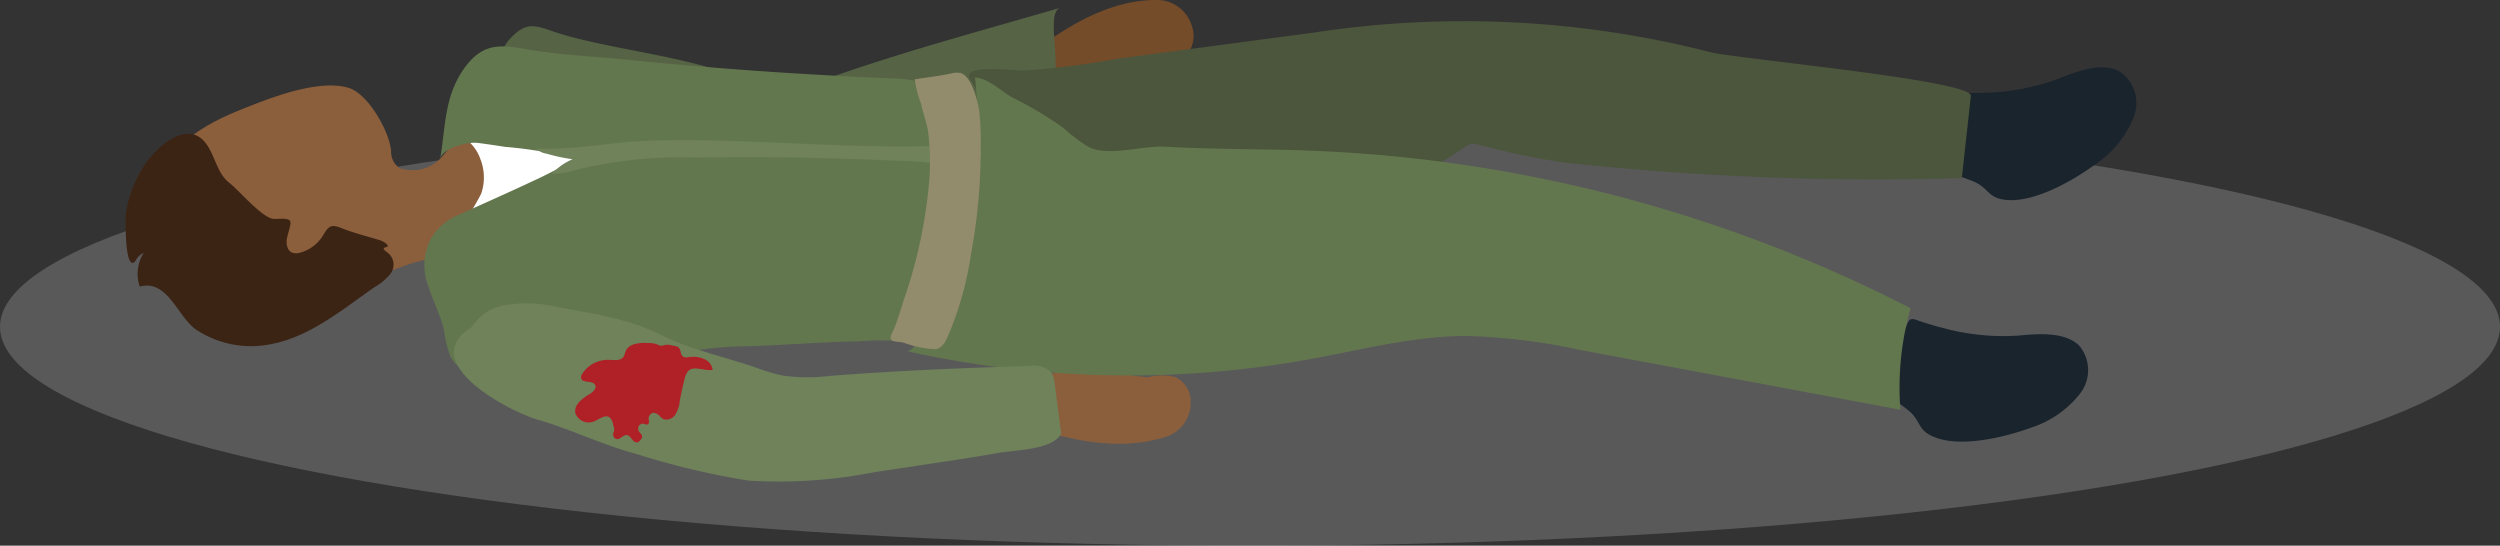 <svg xmlns="http://www.w3.org/2000/svg" viewBox="0 0 190.317 41.542"><rect x="0" y="0" width="190.317" height="41.542" fill="#333333" stroke="none"/><defs><style>.a2a3d234-3173-47df-a46d-eea182668050{isolation:isolate;}.fd2983f2-1dee-49af-816c-e0b57e507275{fill:#a7a9ac;opacity:0.33;}.ba2246a9-56d2-440f-bec0-19247caf592e,.fd2983f2-1dee-49af-816c-e0b57e507275{mix-blend-mode:multiply;}.bcbfb9bc-c076-4537-a679-8596f92250e7{fill:#754c29;}.bcc1e74d-94bc-4a61-8705-e147ee1fbb6f{fill:#566345;}.a8cdcc04-d7bf-4532-8c01-897c93a18542{fill:#8b5e3c;}.aaf7cbc0-4254-4eeb-a2f5-d407b282411e{fill:#1a242d;}.f41f0323-511f-40df-9f93-2eb5a93c229b{fill:#4c563c;}.a1bb7575-f718-4e99-bfee-f6ec64428dab{fill:#63774e;}.e53d5c79-1eee-4334-a09b-014a9e82e8ed{fill:#3c2415;}.ee4cb08d-403c-47d8-882e-c1b08b35b79b{fill:#fff;}.f75c71ad-1ba2-452a-b8bd-fb7402028195{fill:#6f825a;}.e97949f9-92e5-4223-879c-41ff5896e2ad{fill:#938c6c;}.ba2246a9-56d2-440f-bec0-19247caf592e{fill:#af2027;}</style></defs><title>Artboard 17</title><g class="a2a3d234-3173-47df-a46d-eea182668050"><g id="b33353ea-ff54-45d1-8f26-1deca103c674" data-name="Layer 1"><ellipse class="fd2983f2-1dee-49af-816c-e0b57e507275" cx="95.159" cy="24.879" rx="95.159" ry="16.662"/><path class="bcbfb9bc-c076-4537-a679-8596f92250e7" d="M79.873,8.2c1.998.167,3.755-.926,5.734-.91,1.505.013,3.043-.38,1.116-1.689.022.015,1.397-.682,1.609-.736.654-.167,1.361-.104,1.902-.594a2.16,2.16,0,0,0,.533-2.17A2.791,2.791,0,0,0,88.289.003c-4.51-.118-8.423,2.902-12.039,5.815A4.455,4.455,0,0,0,79.873,8.2Z"/><path class="bcc1e74d-94bc-4a61-8705-e147ee1fbb6f" d="M58.225,13.45l-7.488-.754C46.017,12.22,41.219,11.726,36.834,9.917c.471-1.692.779-5.631,1.94-6.91,1.541-1.698,2.201-.874,4.483-.259C47.713,3.949,52.401,4.317,56.701,6.072a8.429,8.429,0,0,0,2.647.776,8.142,8.142,0,0,0,3.157-.7C68.471,3.996,74.68,2.357,80.739.586c-1.454.425.872,6.084-1.532,7.35-4.758,2.503-9.533,5.465-15.055,5.849a27.267,27.267,0,0,1-4.617-.202Z"/><path class="a8cdcc04-d7bf-4532-8c01-897c93a18542" d="M78.149,29.122c1.918-.745,3.904-1.247,5.848-1.848,1.478-.457,3.112-.549,1.609,1.234.017-.02,1.582.218,1.807.205a4.283,4.283,0,0,1,2.052-.013,2.058,2.058,0,0,1,1.181,1.851,2.748,2.748,0,0,1-1.807,2.675c-4.406,1.444-9.172-.195-13.612-1.822C75.508,29.821,76.804,29.645,78.149,29.122Z"/><path class="aaf7cbc0-4254-4eeb-a2f5-d407b282411e" d="M151.107,7.061c-.769.031-1.528.024-2.253-.012a.574.574,0,0,0-.346.055.58.58,0,0,0-.189.449l-.347,3.307-.157,1.493a.501.501,0,0,0,.032.305c.325.56,2.239.973,2.857,1.402.72.498.806.953,1.754,1.123,2.222.399,5.415-1.46,7.1-2.709a7.741,7.741,0,0,0,2.833-3.456,2.908,2.908,0,0,0-1.051-3.592c-1.302-.68-3.068-.064-4.597.553A17.383,17.383,0,0,1,151.107,7.061Z"/><path class="f41f0323-511f-40df-9f93-2eb5a93c229b" d="M71.953,21.901c1.08-.162,1.85-5.785,2.057-6.683.816-3.54,2-5.924-.161-9.193-.774-1.171,3.413-.652,4.064-.656a58.391,58.391,0,0,0,7.075-.891l14.985-1.99A75.65,75.65,0,0,1,130.176,3.965c1.74.482,19.991,2.144,19.86,3.332l-.689,6.264a220.77,220.77,0,0,1-30.302-1.188,56.432,56.432,0,0,1-6.492-1.364,1.409,1.409,0,0,0-.547-.045,1.49,1.49,0,0,0-.563.282c-5.417,3.742-11.759,5.296-18.088,6.693Q82.726,20.284,71.953,21.901Z"/><path class="aaf7cbc0-4254-4eeb-a2f5-d407b282411e" d="M148.002,24.991c-.747-.187-1.473-.407-2.159-.647a.574.574,0,0,0-.348-.045c-.161.048-.244.222-.308.378L143.923,27.753l-.571,1.388a.501.501,0,0,0-.055.302c.154.629,1.874,1.565,2.347,2.15.55.681.505,1.141,1.366,1.572,2.019,1.009,5.607.125,7.576-.598a7.741,7.741,0,0,0,3.692-2.517,2.908,2.908,0,0,0,.004-3.742c-1.058-1.019-2.926-.926-4.567-.765A17.383,17.383,0,0,1,148.002,24.991Z"/><path class="a1bb7575-f718-4e99-bfee-f6ec64428dab" d="M69.016,26.728c1.252.279,4.615-9.488,4.945-10.617,1.001-3.428.598-6.742.265-10.211,1.019.06,1.952,1.015,2.818,1.512a28.691,28.691,0,0,1,3.87,2.296,13.52,13.52,0,0,0,1.917,1.457c1.485.804,4.136-.097,5.868.002,3.695.211,7.401.163,11.1.304a109.06,109.06,0,0,1,45.646,11.996,22.134,22.134,0,0,0-.776,7.725l-24.379-4.553a46.792,46.792,0,0,0-8.666-1.065c-3.985.01-7.887,1.034-11.807,1.751A77.663,77.663,0,0,1,69.016,26.728Z"/><path class="a8cdcc04-d7bf-4532-8c01-897c93a18542" d="M11.79,20.395a9.824,9.824,0,0,1,.225-6.825c1.035-2.64,3.729-4.18,6.229-5.185,2.165-.87,5.914-2.392,8.277-1.703,1.517.443,3.141,3.368,3.252,4.808a1.517,1.517,0,0,0,.633,1.303,1.494,1.494,0,0,0,.582.127,2.905,2.905,0,0,0,2.721-1.067,10.47,10.47,0,0,1,3.098-2.54A2.283,2.283,0,0,1,38.922,9.042a2.332,2.332,0,0,1,.929,1.834,13.347,13.347,0,0,1-.311,5.106,4.874,4.874,0,0,1-.63,1.534c-1.111,1.633-3.226,1.855-5.011,2.015-4.76.426-8.691,4.021-13.377,4.96-.802.161-1.617.241-2.43.322a5.941,5.941,0,0,1-2.163.074,5.558,5.558,0,0,1-1.789-1.109A7.928,7.928,0,0,1,11.79,20.395Z"/><path class="e53d5c79-1eee-4334-a09b-014a9e82e8ed" d="M11.089,12.442A9.213,9.213,0,0,0,9.591,16.141c-.052.369-.112,4.293.608,3.837a.61.61,0,0,0,.171-.221,1.291,1.291,0,0,1,.578-.512,2.968,2.968,0,0,0-.311,2.57c2.168-.576,2.893,2.377,4.345,3.313a7.585,7.585,0,0,0,4.309,1.224c3.602-.114,6.401-2.529,9.236-4.503a4.452,4.452,0,0,0,1.187-.987A1.16,1.16,0,0,0,29.48,19.21c-.832-.576.612-.204-.227-.769a1.739,1.739,0,0,0-.479-.199c-.914-.276-1.856-.51-2.743-.864-.738-.294-.969-.263-1.412.5a2.941,2.941,0,0,1-1.756,1.351.958.958,0,0,1-.627.001c-.415-.18-.481-.759-.369-1.2.333-1.316.572-1.424-.962-1.363-.869.035-2.686-2.164-3.477-2.774-1.008-.779-1.092-2.416-2.035-3.287C14.003,9.323,11.883,11.261,11.089,12.442Z"/><path class="ee4cb08d-403c-47d8-882e-c1b08b35b79b" d="M34.964,10.178c.018.391.603.508.854.727a3.156,3.156,0,0,1,.74,1.175,3.799,3.799,0,0,1,.087,2.622c-.115.333-2.062,3.656-2.304,3.528,1.209.636,2.843.286,4.161.361q2.18.125,4.362.215c2.879.12,5.761.198,8.642.25,2.883.052,5.766.077,8.65.094.765.004,8.537.302,8.595.037a34.164,34.164,0,0,0,.521-11.639q-3.8-.197-7.606-.249-10.012-.137-20.005.726a23.787,23.787,0,0,0-4.589.734,4.335,4.335,0,0,0-1.924.963A.734.734,0,0,0,34.964,10.178Z"/><path class="a1bb7575-f718-4e99-bfee-f6ec64428dab" d="M33.441,23.98c-.265-.712-.58-1.41-.813-2.134a4.445,4.445,0,0,1,.086-3.517,4.391,4.391,0,0,1,1.84-1.815c2.2-.988,4.406-1.969,6.587-2.998.598-.282,1.183-.618,1.793-.873a9.86,9.86,0,0,0,1.311-.453,32.748,32.748,0,0,0-5.759-1.007c-.731-.106-1.46-.226-2.193-.311-.655-.076-2.645.406-2.788,1.243C33.945,9.55,33.805,7.151,35.524,4.956c1.373-1.752,2.771-1.527,4.638-1.194,2.457.438,5.129.532,7.624.787C54.464,5.232,61.174,5.688,67.861,5.968a10.954,10.954,0,0,1,3.531.627,4.712,4.712,0,0,1,1.539.845c.342.345.368.787.603,1.215.279.509.692.891,1.015,1.367,1.399,2.062.249,6.397.001,8.705A31.797,31.797,0,0,1,72.942,27.011a23.06,23.06,0,0,1-3.042-.878,19.255,19.255,0,0,0-4.56-.148c-3.01.053-6.012.324-9.022.386-5.924.122-11.378,2.698-17.35,2.578-1.559-.031-3.947-.247-4.704-1.874a8.323,8.323,0,0,1-.437-1.815A9.184,9.184,0,0,0,33.441,23.98Z"/><path class="f75c71ad-1ba2-452a-b8bd-fb7402028195" d="M46.887,12.182q-.157.014-.313.028a13.759,13.759,0,0,1-4.967-.513,1.31,1.31,0,0,1-.78-.394c2.918.143,5.709-.502,8.591-.592,8.334-.258,16.596.891,24.919.233a.319.319,0,0,1,.214.034.306.306,0,0,1,.097.217,2.462,2.462,0,0,1-.094,1.076.415.415,0,0,1-.144.232.44.44,0,0,1-.231.052c-1.697.059-3.475-.233-5.181-.299-2.669-.104-5.339-.207-8.01-.256-2.696-.049-5.393-.043-8.089-.008A33.089,33.089,0,0,0,43.606,12.998a5.737,5.737,0,0,1-1.589.241A4.313,4.313,0,0,1,44.269,11.908a10.692,10.692,0,0,1-3.081-.517"/><path class="e97949f9-92e5-4223-879c-41ff5896e2ad" d="M68.813,26.092a7.668,7.668,0,0,0,2.406.488c.651-.101.857-.835,1.091-1.339a25.654,25.654,0,0,0,1.638-6.072,42.312,42.312,0,0,0,.703-7.993,19.575,19.575,0,0,0-.111-2.77c-.109-.721-.587-2.616-1.4-2.841a1.54,1.54,0,0,0-.726.027c-.923.196-1.846.303-2.771.441A7.645,7.645,0,0,0,70.119,7.902c.162.762.466,1.517.558,2.29a19.896,19.896,0,0,1,.099,3.093A36.982,36.982,0,0,1,68.801,22.841c-.221.714-.441,1.429-.711,2.127-.085.221-.385.656-.254.879.106.182.646.176.826.211Q68.735,26.073,68.813,26.092Z"/><path class="f75c71ad-1ba2-452a-b8bd-fb7402028195" d="M35.968,24.863c-4.414,2.663,2.743,6.446,4.984,7.091,2.538.73,4.926,1.93,7.508,2.607a58.667,58.667,0,0,0,8.538,2.029,37.953,37.953,0,0,0,9.605-.649l4.315-.651c1.709-.258,3.419-.515,5.122-.816,1.239-.219,4.176-.231,4.743-1.486l-.494-3.782a1.831,1.831,0,0,0-.264-.864,1.852,1.852,0,0,0-1.608-.484c-5.095.148-10.235.365-15.291.764a13.544,13.544,0,0,1-3.504-.027,13.528,13.528,0,0,1-2.014-.59c-2.344-.82-4.987-1.366-7.194-2.467-2.579-1.287-5.158-1.645-7.977-2.159a9.662,9.662,0,0,0-4.217-.1,3.601,3.601,0,0,0-2.776,2.876"/><path class="ba2246a9-56d2-440f-bec0-19247caf592e" d="M51.382,31.604a2.381,2.381,0,0,0,.365-1.068q.149-.834.362-1.655a1.563,1.563,0,0,1,.256-.605c.408-.506,1.328.02,1.89-.129a1.068,1.068,0,0,0-.708-.836,2.068,2.068,0,0,0-.621-.15,3.718,3.718,0,0,0-.643.05.432.432,0,0,1-.337-.112c-.136-.139-.111-.342-.19-.507-.121-.256-.335-.237-.582-.291a1.28,1.28,0,0,0-.505-.05,1.556,1.556,0,0,1-.392.07,1.553,1.553,0,0,1-.325-.135,2.35,2.35,0,0,0-.61-.071c-.655-.037-1.478.026-1.72.635a2.235,2.235,0,0,1-.147.401c-.217.337-.715.258-1.115.241a2.339,2.339,0,0,0-2.015,1.033.482.482,0,0,0-.104.375c.108.398.854.135,1.058.493.152.266-.152.556-.417.711-.554.324-1.198.807-1.085,1.439a1.082,1.082,0,0,0,1.542.583c.36-.178.802-.494,1.1-.224a1.008,1.008,0,0,1,.244.556c.062.225.12.298.029.532a.457.457,0,0,0-.009.325.326.326,0,0,0,.241.207c.282.047.497-.334.781-.299.168.02.279.177.381.312s.25.274.416.238A.452.452,0,0,0,48.753,33.497a.386.386,0,0,0,.121-.351.627.627,0,0,0-.158-.194.473.473,0,0,1-.116-.449.352.352,0,0,1,.371-.247c.117.019.239.105.343.047a.211.211,0,0,0,.092-.187c.001-.073-.019-.144-.026-.216a.424.424,0,0,1,.389-.473.635.635,0,0,1,.178.046c.263.095.369.406.658.461A.841.841,0,0,0,51.382,31.604Z"/></g></g></svg>